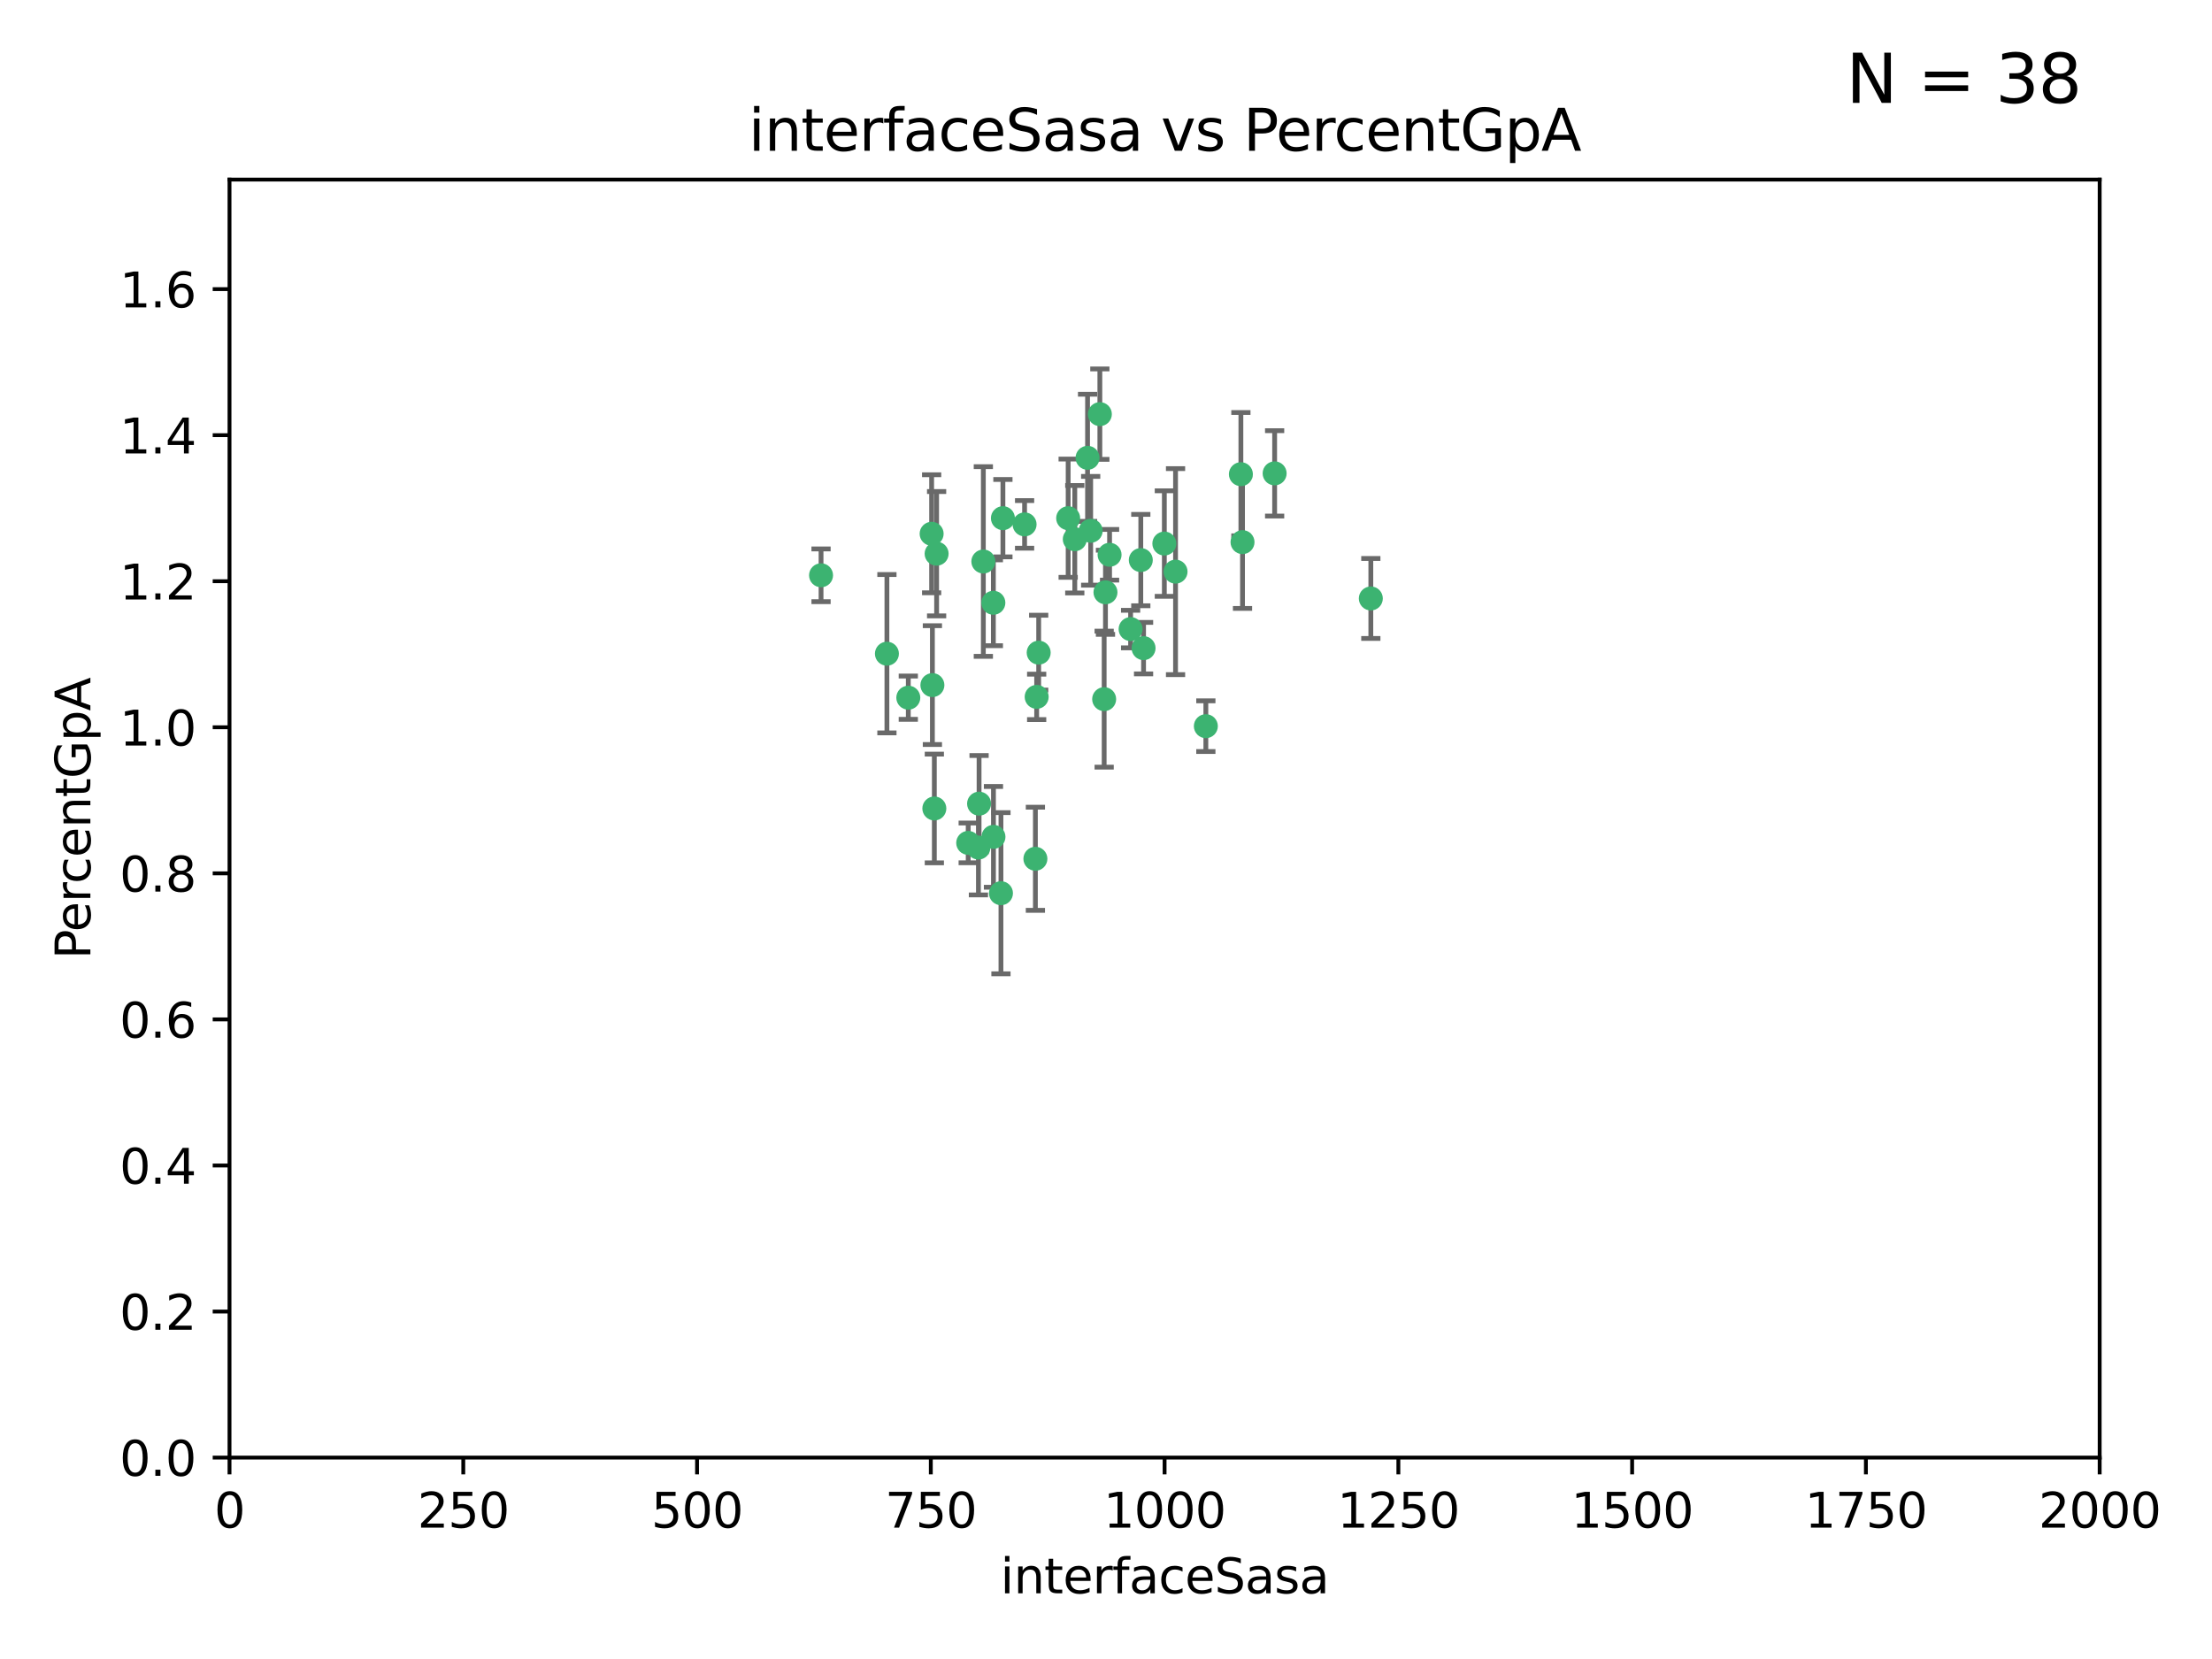 <?xml version="1.0" encoding="utf-8" standalone="no"?>
<!DOCTYPE svg PUBLIC "-//W3C//DTD SVG 1.1//EN"
  "http://www.w3.org/Graphics/SVG/1.1/DTD/svg11.dtd">
<svg xmlns:xlink="http://www.w3.org/1999/xlink" width="460.8pt" height="345.6pt" viewBox="0 0 460.8 345.6" xmlns="http://www.w3.org/2000/svg" version="1.1">
 <defs>
  <style type="text/css">*{stroke-linejoin: round; stroke-linecap: butt}</style>
 </defs>
 <g id="figure_1">
  <g id="patch_1">
   <path d="M 0 345.6 
L 460.8 345.6 
L 460.8 0 
L 0 0 
z
" style="fill: #ffffff"/>
  </g>
  <g id="axes_1">
   <g id="patch_2">
    <path d="M 47.81 303.64 
L 437.4 303.64 
L 437.4 37.411 
L 47.81 37.411 
z
" style="fill: #ffffff"/>
   </g>
   <g id="PathCollection_1">
    <defs>
     <path id="m33504cf1ef" d="M 0 1.118 
C 0.297 1.118 0.581 1 0.791 0.791 
C 1 0.581 1.118 0.297 1.118 0 
C 1.118 -0.297 1 -0.581 0.791 -0.791 
C 0.581 -1 0.297 -1.118 0 -1.118 
C -0.297 -1.118 -0.581 -1 -0.791 -0.791 
C -1 -0.581 -1.118 -0.297 -1.118 0 
C -1.118 0.297 -1 0.581 -0.791 0.791 
C -0.581 1 -0.297 1.118 0 1.118 
z
" style="stroke: #3cb371"/>
    </defs>
    <g clip-path="url(#pf610683b4e)">
     <use xlink:href="#m33504cf1ef" x="258.839" y="112.935" style="fill: #3cb371; stroke: #3cb371"/>
     <use xlink:href="#m33504cf1ef" x="235.526" y="131.048" style="fill: #3cb371; stroke: #3cb371"/>
     <use xlink:href="#m33504cf1ef" x="265.53" y="98.611" style="fill: #3cb371; stroke: #3cb371"/>
     <use xlink:href="#m33504cf1ef" x="231.145" y="115.568" style="fill: #3cb371; stroke: #3cb371"/>
     <use xlink:href="#m33504cf1ef" x="242.554" y="113.232" style="fill: #3cb371; stroke: #3cb371"/>
     <use xlink:href="#m33504cf1ef" x="208.925" y="107.943" style="fill: #3cb371; stroke: #3cb371"/>
     <use xlink:href="#m33504cf1ef" x="258.5" y="98.781" style="fill: #3cb371; stroke: #3cb371"/>
     <use xlink:href="#m33504cf1ef" x="238.226" y="135.021" style="fill: #3cb371; stroke: #3cb371"/>
     <use xlink:href="#m33504cf1ef" x="244.888" y="119.082" style="fill: #3cb371; stroke: #3cb371"/>
     <use xlink:href="#m33504cf1ef" x="226.558" y="95.371" style="fill: #3cb371; stroke: #3cb371"/>
     <use xlink:href="#m33504cf1ef" x="251.201" y="151.274" style="fill: #3cb371; stroke: #3cb371"/>
     <use xlink:href="#m33504cf1ef" x="223.897" y="112.334" style="fill: #3cb371; stroke: #3cb371"/>
     <use xlink:href="#m33504cf1ef" x="230.29" y="123.385" style="fill: #3cb371; stroke: #3cb371"/>
     <use xlink:href="#m33504cf1ef" x="222.518" y="107.949" style="fill: #3cb371; stroke: #3cb371"/>
     <use xlink:href="#m33504cf1ef" x="203.96" y="167.417" style="fill: #3cb371; stroke: #3cb371"/>
     <use xlink:href="#m33504cf1ef" x="229.119" y="86.272" style="fill: #3cb371; stroke: #3cb371"/>
     <use xlink:href="#m33504cf1ef" x="237.649" y="116.673" style="fill: #3cb371; stroke: #3cb371"/>
     <use xlink:href="#m33504cf1ef" x="195.114" y="115.347" style="fill: #3cb371; stroke: #3cb371"/>
     <use xlink:href="#m33504cf1ef" x="203.825" y="176.562" style="fill: #3cb371; stroke: #3cb371"/>
     <use xlink:href="#m33504cf1ef" x="204.848" y="116.973" style="fill: #3cb371; stroke: #3cb371"/>
     <use xlink:href="#m33504cf1ef" x="213.44" y="109.239" style="fill: #3cb371; stroke: #3cb371"/>
     <use xlink:href="#m33504cf1ef" x="285.569" y="124.669" style="fill: #3cb371; stroke: #3cb371"/>
     <use xlink:href="#m33504cf1ef" x="215.957" y="145.171" style="fill: #3cb371; stroke: #3cb371"/>
     <use xlink:href="#m33504cf1ef" x="189.216" y="145.341" style="fill: #3cb371; stroke: #3cb371"/>
     <use xlink:href="#m33504cf1ef" x="194.641" y="168.419" style="fill: #3cb371; stroke: #3cb371"/>
     <use xlink:href="#m33504cf1ef" x="208.518" y="186.072" style="fill: #3cb371; stroke: #3cb371"/>
     <use xlink:href="#m33504cf1ef" x="184.761" y="136.178" style="fill: #3cb371; stroke: #3cb371"/>
     <use xlink:href="#m33504cf1ef" x="206.936" y="125.569" style="fill: #3cb371; stroke: #3cb371"/>
     <use xlink:href="#m33504cf1ef" x="194.076" y="111.192" style="fill: #3cb371; stroke: #3cb371"/>
     <use xlink:href="#m33504cf1ef" x="171.039" y="119.843" style="fill: #3cb371; stroke: #3cb371"/>
     <use xlink:href="#m33504cf1ef" x="194.235" y="142.72" style="fill: #3cb371; stroke: #3cb371"/>
     <use xlink:href="#m33504cf1ef" x="215.692" y="178.897" style="fill: #3cb371; stroke: #3cb371"/>
     <use xlink:href="#m33504cf1ef" x="230.017" y="145.644" style="fill: #3cb371; stroke: #3cb371"/>
     <use xlink:href="#m33504cf1ef" x="227.208" y="110.571" style="fill: #3cb371; stroke: #3cb371"/>
     <use xlink:href="#m33504cf1ef" x="206.956" y="174.332" style="fill: #3cb371; stroke: #3cb371"/>
     <use xlink:href="#m33504cf1ef" x="216.376" y="135.958" style="fill: #3cb371; stroke: #3cb371"/>
     <use xlink:href="#m33504cf1ef" x="201.694" y="175.59" style="fill: #3cb371; stroke: #3cb371"/>
    </g>
   </g>
   <g id="matplotlib.axis_1">
    <g id="xtick_1">
     <g id="line2d_1">
      <defs>
       <path id="mb709aef495" d="M 0 0 
L 0 3.5 
" style="stroke: #000000; stroke-width: 0.8"/>
      </defs>
      <g>
       <use xlink:href="#mb709aef495" x="47.81" y="303.64" style="stroke: #000000; stroke-width: 0.8"/>
      </g>
     </g>
     <g id="text_1">
      <!-- 0 -->
      <g transform="translate(44.629 318.238)scale(0.1 -0.1)">
       <defs>
        <path id="DejaVuSans-30" d="M 2034 4250 
Q 1547 4250 1301 3770 
Q 1056 3291 1056 2328 
Q 1056 1369 1301 889 
Q 1547 409 2034 409 
Q 2525 409 2770 889 
Q 3016 1369 3016 2328 
Q 3016 3291 2770 3770 
Q 2525 4250 2034 4250 
z
M 2034 4750 
Q 2819 4750 3233 4129 
Q 3647 3509 3647 2328 
Q 3647 1150 3233 529 
Q 2819 -91 2034 -91 
Q 1250 -91 836 529 
Q 422 1150 422 2328 
Q 422 3509 836 4129 
Q 1250 4750 2034 4750 
z
" transform="scale(0.016)"/>
       </defs>
       <use xlink:href="#DejaVuSans-30"/>
      </g>
     </g>
    </g>
    <g id="xtick_2">
     <g id="line2d_2">
      <g>
       <use xlink:href="#mb709aef495" x="96.509" y="303.64" style="stroke: #000000; stroke-width: 0.8"/>
      </g>
     </g>
     <g id="text_2">
      <!-- 250 -->
      <g transform="translate(86.965 318.238)scale(0.1 -0.1)">
       <defs>
        <path id="DejaVuSans-32" d="M 1228 531 
L 3431 531 
L 3431 0 
L 469 0 
L 469 531 
Q 828 903 1448 1529 
Q 2069 2156 2228 2338 
Q 2531 2678 2651 2914 
Q 2772 3150 2772 3378 
Q 2772 3750 2511 3984 
Q 2250 4219 1831 4219 
Q 1534 4219 1204 4116 
Q 875 4013 500 3803 
L 500 4441 
Q 881 4594 1212 4672 
Q 1544 4750 1819 4750 
Q 2544 4750 2975 4387 
Q 3406 4025 3406 3419 
Q 3406 3131 3298 2873 
Q 3191 2616 2906 2266 
Q 2828 2175 2409 1742 
Q 1991 1309 1228 531 
z
" transform="scale(0.016)"/>
        <path id="DejaVuSans-35" d="M 691 4666 
L 3169 4666 
L 3169 4134 
L 1269 4134 
L 1269 2991 
Q 1406 3038 1543 3061 
Q 1681 3084 1819 3084 
Q 2600 3084 3056 2656 
Q 3513 2228 3513 1497 
Q 3513 744 3044 326 
Q 2575 -91 1722 -91 
Q 1428 -91 1123 -41 
Q 819 9 494 109 
L 494 744 
Q 775 591 1075 516 
Q 1375 441 1709 441 
Q 2250 441 2565 725 
Q 2881 1009 2881 1497 
Q 2881 1984 2565 2268 
Q 2250 2553 1709 2553 
Q 1456 2553 1204 2497 
Q 953 2441 691 2322 
L 691 4666 
z
" transform="scale(0.016)"/>
       </defs>
       <use xlink:href="#DejaVuSans-32"/>
       <use xlink:href="#DejaVuSans-35" x="63.623"/>
       <use xlink:href="#DejaVuSans-30" x="127.246"/>
      </g>
     </g>
    </g>
    <g id="xtick_3">
     <g id="line2d_3">
      <g>
       <use xlink:href="#mb709aef495" x="145.208" y="303.64" style="stroke: #000000; stroke-width: 0.8"/>
      </g>
     </g>
     <g id="text_3">
      <!-- 500 -->
      <g transform="translate(135.664 318.238)scale(0.1 -0.1)">
       <use xlink:href="#DejaVuSans-35"/>
       <use xlink:href="#DejaVuSans-30" x="63.623"/>
       <use xlink:href="#DejaVuSans-30" x="127.246"/>
      </g>
     </g>
    </g>
    <g id="xtick_4">
     <g id="line2d_4">
      <g>
       <use xlink:href="#mb709aef495" x="193.906" y="303.64" style="stroke: #000000; stroke-width: 0.8"/>
      </g>
     </g>
     <g id="text_4">
      <!-- 750 -->
      <g transform="translate(184.363 318.238)scale(0.1 -0.1)">
       <defs>
        <path id="DejaVuSans-37" d="M 525 4666 
L 3525 4666 
L 3525 4397 
L 1831 0 
L 1172 0 
L 2766 4134 
L 525 4134 
L 525 4666 
z
" transform="scale(0.016)"/>
       </defs>
       <use xlink:href="#DejaVuSans-37"/>
       <use xlink:href="#DejaVuSans-35" x="63.623"/>
       <use xlink:href="#DejaVuSans-30" x="127.246"/>
      </g>
     </g>
    </g>
    <g id="xtick_5">
     <g id="line2d_5">
      <g>
       <use xlink:href="#mb709aef495" x="242.605" y="303.64" style="stroke: #000000; stroke-width: 0.8"/>
      </g>
     </g>
     <g id="text_5">
      <!-- 1000 -->
      <g transform="translate(229.88 318.238)scale(0.1 -0.1)">
       <defs>
        <path id="DejaVuSans-31" d="M 794 531 
L 1825 531 
L 1825 4091 
L 703 3866 
L 703 4441 
L 1819 4666 
L 2450 4666 
L 2450 531 
L 3481 531 
L 3481 0 
L 794 0 
L 794 531 
z
" transform="scale(0.016)"/>
       </defs>
       <use xlink:href="#DejaVuSans-31"/>
       <use xlink:href="#DejaVuSans-30" x="63.623"/>
       <use xlink:href="#DejaVuSans-30" x="127.246"/>
       <use xlink:href="#DejaVuSans-30" x="190.869"/>
      </g>
     </g>
    </g>
    <g id="xtick_6">
     <g id="line2d_6">
      <g>
       <use xlink:href="#mb709aef495" x="291.304" y="303.64" style="stroke: #000000; stroke-width: 0.8"/>
      </g>
     </g>
     <g id="text_6">
      <!-- 1250 -->
      <g transform="translate(278.579 318.238)scale(0.1 -0.1)">
       <use xlink:href="#DejaVuSans-31"/>
       <use xlink:href="#DejaVuSans-32" x="63.623"/>
       <use xlink:href="#DejaVuSans-35" x="127.246"/>
       <use xlink:href="#DejaVuSans-30" x="190.869"/>
      </g>
     </g>
    </g>
    <g id="xtick_7">
     <g id="line2d_7">
      <g>
       <use xlink:href="#mb709aef495" x="340.002" y="303.64" style="stroke: #000000; stroke-width: 0.8"/>
      </g>
     </g>
     <g id="text_7">
      <!-- 1500 -->
      <g transform="translate(327.277 318.238)scale(0.1 -0.1)">
       <use xlink:href="#DejaVuSans-31"/>
       <use xlink:href="#DejaVuSans-35" x="63.623"/>
       <use xlink:href="#DejaVuSans-30" x="127.246"/>
       <use xlink:href="#DejaVuSans-30" x="190.869"/>
      </g>
     </g>
    </g>
    <g id="xtick_8">
     <g id="line2d_8">
      <g>
       <use xlink:href="#mb709aef495" x="388.701" y="303.64" style="stroke: #000000; stroke-width: 0.8"/>
      </g>
     </g>
     <g id="text_8">
      <!-- 1750 -->
      <g transform="translate(375.976 318.238)scale(0.1 -0.1)">
       <use xlink:href="#DejaVuSans-31"/>
       <use xlink:href="#DejaVuSans-37" x="63.623"/>
       <use xlink:href="#DejaVuSans-35" x="127.246"/>
       <use xlink:href="#DejaVuSans-30" x="190.869"/>
      </g>
     </g>
    </g>
    <g id="xtick_9">
     <g id="line2d_9">
      <g>
       <use xlink:href="#mb709aef495" x="437.4" y="303.64" style="stroke: #000000; stroke-width: 0.8"/>
      </g>
     </g>
     <g id="text_9">
      <!-- 2000 -->
      <g transform="translate(424.675 318.238)scale(0.1 -0.1)">
       <use xlink:href="#DejaVuSans-32"/>
       <use xlink:href="#DejaVuSans-30" x="63.623"/>
       <use xlink:href="#DejaVuSans-30" x="127.246"/>
       <use xlink:href="#DejaVuSans-30" x="190.869"/>
      </g>
     </g>
    </g>
    <g id="text_10">
     <!-- interfaceSasa -->
     <g transform="translate(208.398 331.917)scale(0.1 -0.1)">
      <defs>
       <path id="DejaVuSans-69" d="M 603 3500 
L 1178 3500 
L 1178 0 
L 603 0 
L 603 3500 
z
M 603 4863 
L 1178 4863 
L 1178 4134 
L 603 4134 
L 603 4863 
z
" transform="scale(0.016)"/>
       <path id="DejaVuSans-6e" d="M 3513 2113 
L 3513 0 
L 2938 0 
L 2938 2094 
Q 2938 2591 2744 2837 
Q 2550 3084 2163 3084 
Q 1697 3084 1428 2787 
Q 1159 2491 1159 1978 
L 1159 0 
L 581 0 
L 581 3500 
L 1159 3500 
L 1159 2956 
Q 1366 3272 1645 3428 
Q 1925 3584 2291 3584 
Q 2894 3584 3203 3211 
Q 3513 2838 3513 2113 
z
" transform="scale(0.016)"/>
       <path id="DejaVuSans-74" d="M 1172 4494 
L 1172 3500 
L 2356 3500 
L 2356 3053 
L 1172 3053 
L 1172 1153 
Q 1172 725 1289 603 
Q 1406 481 1766 481 
L 2356 481 
L 2356 0 
L 1766 0 
Q 1100 0 847 248 
Q 594 497 594 1153 
L 594 3053 
L 172 3053 
L 172 3500 
L 594 3500 
L 594 4494 
L 1172 4494 
z
" transform="scale(0.016)"/>
       <path id="DejaVuSans-65" d="M 3597 1894 
L 3597 1613 
L 953 1613 
Q 991 1019 1311 708 
Q 1631 397 2203 397 
Q 2534 397 2845 478 
Q 3156 559 3463 722 
L 3463 178 
Q 3153 47 2828 -22 
Q 2503 -91 2169 -91 
Q 1331 -91 842 396 
Q 353 884 353 1716 
Q 353 2575 817 3079 
Q 1281 3584 2069 3584 
Q 2775 3584 3186 3129 
Q 3597 2675 3597 1894 
z
M 3022 2063 
Q 3016 2534 2758 2815 
Q 2500 3097 2075 3097 
Q 1594 3097 1305 2825 
Q 1016 2553 972 2059 
L 3022 2063 
z
" transform="scale(0.016)"/>
       <path id="DejaVuSans-72" d="M 2631 2963 
Q 2534 3019 2420 3045 
Q 2306 3072 2169 3072 
Q 1681 3072 1420 2755 
Q 1159 2438 1159 1844 
L 1159 0 
L 581 0 
L 581 3500 
L 1159 3500 
L 1159 2956 
Q 1341 3275 1631 3429 
Q 1922 3584 2338 3584 
Q 2397 3584 2469 3576 
Q 2541 3569 2628 3553 
L 2631 2963 
z
" transform="scale(0.016)"/>
       <path id="DejaVuSans-66" d="M 2375 4863 
L 2375 4384 
L 1825 4384 
Q 1516 4384 1395 4259 
Q 1275 4134 1275 3809 
L 1275 3500 
L 2222 3500 
L 2222 3053 
L 1275 3053 
L 1275 0 
L 697 0 
L 697 3053 
L 147 3053 
L 147 3500 
L 697 3500 
L 697 3744 
Q 697 4328 969 4595 
Q 1241 4863 1831 4863 
L 2375 4863 
z
" transform="scale(0.016)"/>
       <path id="DejaVuSans-61" d="M 2194 1759 
Q 1497 1759 1228 1600 
Q 959 1441 959 1056 
Q 959 750 1161 570 
Q 1363 391 1709 391 
Q 2188 391 2477 730 
Q 2766 1069 2766 1631 
L 2766 1759 
L 2194 1759 
z
M 3341 1997 
L 3341 0 
L 2766 0 
L 2766 531 
Q 2569 213 2275 61 
Q 1981 -91 1556 -91 
Q 1019 -91 701 211 
Q 384 513 384 1019 
Q 384 1609 779 1909 
Q 1175 2209 1959 2209 
L 2766 2209 
L 2766 2266 
Q 2766 2663 2505 2880 
Q 2244 3097 1772 3097 
Q 1472 3097 1187 3025 
Q 903 2953 641 2809 
L 641 3341 
Q 956 3463 1253 3523 
Q 1550 3584 1831 3584 
Q 2591 3584 2966 3190 
Q 3341 2797 3341 1997 
z
" transform="scale(0.016)"/>
       <path id="DejaVuSans-63" d="M 3122 3366 
L 3122 2828 
Q 2878 2963 2633 3030 
Q 2388 3097 2138 3097 
Q 1578 3097 1268 2742 
Q 959 2388 959 1747 
Q 959 1106 1268 751 
Q 1578 397 2138 397 
Q 2388 397 2633 464 
Q 2878 531 3122 666 
L 3122 134 
Q 2881 22 2623 -34 
Q 2366 -91 2075 -91 
Q 1284 -91 818 406 
Q 353 903 353 1747 
Q 353 2603 823 3093 
Q 1294 3584 2113 3584 
Q 2378 3584 2631 3529 
Q 2884 3475 3122 3366 
z
" transform="scale(0.016)"/>
       <path id="DejaVuSans-53" d="M 3425 4513 
L 3425 3897 
Q 3066 4069 2747 4153 
Q 2428 4238 2131 4238 
Q 1616 4238 1336 4038 
Q 1056 3838 1056 3469 
Q 1056 3159 1242 3001 
Q 1428 2844 1947 2747 
L 2328 2669 
Q 3034 2534 3370 2195 
Q 3706 1856 3706 1288 
Q 3706 609 3251 259 
Q 2797 -91 1919 -91 
Q 1588 -91 1214 -16 
Q 841 59 441 206 
L 441 856 
Q 825 641 1194 531 
Q 1563 422 1919 422 
Q 2459 422 2753 634 
Q 3047 847 3047 1241 
Q 3047 1584 2836 1778 
Q 2625 1972 2144 2069 
L 1759 2144 
Q 1053 2284 737 2584 
Q 422 2884 422 3419 
Q 422 4038 858 4394 
Q 1294 4750 2059 4750 
Q 2388 4750 2728 4690 
Q 3069 4631 3425 4513 
z
" transform="scale(0.016)"/>
       <path id="DejaVuSans-73" d="M 2834 3397 
L 2834 2853 
Q 2591 2978 2328 3040 
Q 2066 3103 1784 3103 
Q 1356 3103 1142 2972 
Q 928 2841 928 2578 
Q 928 2378 1081 2264 
Q 1234 2150 1697 2047 
L 1894 2003 
Q 2506 1872 2764 1633 
Q 3022 1394 3022 966 
Q 3022 478 2636 193 
Q 2250 -91 1575 -91 
Q 1294 -91 989 -36 
Q 684 19 347 128 
L 347 722 
Q 666 556 975 473 
Q 1284 391 1588 391 
Q 1994 391 2212 530 
Q 2431 669 2431 922 
Q 2431 1156 2273 1281 
Q 2116 1406 1581 1522 
L 1381 1569 
Q 847 1681 609 1914 
Q 372 2147 372 2553 
Q 372 3047 722 3315 
Q 1072 3584 1716 3584 
Q 2034 3584 2315 3537 
Q 2597 3491 2834 3397 
z
" transform="scale(0.016)"/>
      </defs>
      <use xlink:href="#DejaVuSans-69"/>
      <use xlink:href="#DejaVuSans-6e" x="27.783"/>
      <use xlink:href="#DejaVuSans-74" x="91.162"/>
      <use xlink:href="#DejaVuSans-65" x="130.371"/>
      <use xlink:href="#DejaVuSans-72" x="191.895"/>
      <use xlink:href="#DejaVuSans-66" x="233.008"/>
      <use xlink:href="#DejaVuSans-61" x="268.213"/>
      <use xlink:href="#DejaVuSans-63" x="329.492"/>
      <use xlink:href="#DejaVuSans-65" x="384.473"/>
      <use xlink:href="#DejaVuSans-53" x="445.996"/>
      <use xlink:href="#DejaVuSans-61" x="509.473"/>
      <use xlink:href="#DejaVuSans-73" x="570.752"/>
      <use xlink:href="#DejaVuSans-61" x="622.852"/>
     </g>
    </g>
   </g>
   <g id="matplotlib.axis_2">
    <g id="ytick_1">
     <g id="line2d_10">
      <defs>
       <path id="m36ff974c56" d="M 0 0 
L -3.5 0 
" style="stroke: #000000; stroke-width: 0.8"/>
      </defs>
      <g>
       <use xlink:href="#m36ff974c56" x="47.81" y="303.64" style="stroke: #000000; stroke-width: 0.8"/>
      </g>
     </g>
     <g id="text_11">
      <!-- 0.0 -->
      <g transform="translate(24.907 307.439)scale(0.1 -0.1)">
       <defs>
        <path id="DejaVuSans-2e" d="M 684 794 
L 1344 794 
L 1344 0 
L 684 0 
L 684 794 
z
" transform="scale(0.016)"/>
       </defs>
       <use xlink:href="#DejaVuSans-30"/>
       <use xlink:href="#DejaVuSans-2e" x="63.623"/>
       <use xlink:href="#DejaVuSans-30" x="95.41"/>
      </g>
     </g>
    </g>
    <g id="ytick_2">
     <g id="line2d_11">
      <g>
       <use xlink:href="#m36ff974c56" x="47.81" y="273.214" style="stroke: #000000; stroke-width: 0.8"/>
      </g>
     </g>
     <g id="text_12">
      <!-- 0.2 -->
      <g transform="translate(24.907 277.013)scale(0.1 -0.1)">
       <use xlink:href="#DejaVuSans-30"/>
       <use xlink:href="#DejaVuSans-2e" x="63.623"/>
       <use xlink:href="#DejaVuSans-32" x="95.41"/>
      </g>
     </g>
    </g>
    <g id="ytick_3">
     <g id="line2d_12">
      <g>
       <use xlink:href="#m36ff974c56" x="47.81" y="242.788" style="stroke: #000000; stroke-width: 0.8"/>
      </g>
     </g>
     <g id="text_13">
      <!-- 0.4 -->
      <g transform="translate(24.907 246.587)scale(0.1 -0.1)">
       <defs>
        <path id="DejaVuSans-34" d="M 2419 4116 
L 825 1625 
L 2419 1625 
L 2419 4116 
z
M 2253 4666 
L 3047 4666 
L 3047 1625 
L 3713 1625 
L 3713 1100 
L 3047 1100 
L 3047 0 
L 2419 0 
L 2419 1100 
L 313 1100 
L 313 1709 
L 2253 4666 
z
" transform="scale(0.016)"/>
       </defs>
       <use xlink:href="#DejaVuSans-30"/>
       <use xlink:href="#DejaVuSans-2e" x="63.623"/>
       <use xlink:href="#DejaVuSans-34" x="95.41"/>
      </g>
     </g>
    </g>
    <g id="ytick_4">
     <g id="line2d_13">
      <g>
       <use xlink:href="#m36ff974c56" x="47.81" y="212.362" style="stroke: #000000; stroke-width: 0.8"/>
      </g>
     </g>
     <g id="text_14">
      <!-- 0.6 -->
      <g transform="translate(24.907 216.161)scale(0.1 -0.1)">
       <defs>
        <path id="DejaVuSans-36" d="M 2113 2584 
Q 1688 2584 1439 2293 
Q 1191 2003 1191 1497 
Q 1191 994 1439 701 
Q 1688 409 2113 409 
Q 2538 409 2786 701 
Q 3034 994 3034 1497 
Q 3034 2003 2786 2293 
Q 2538 2584 2113 2584 
z
M 3366 4563 
L 3366 3988 
Q 3128 4100 2886 4159 
Q 2644 4219 2406 4219 
Q 1781 4219 1451 3797 
Q 1122 3375 1075 2522 
Q 1259 2794 1537 2939 
Q 1816 3084 2150 3084 
Q 2853 3084 3261 2657 
Q 3669 2231 3669 1497 
Q 3669 778 3244 343 
Q 2819 -91 2113 -91 
Q 1303 -91 875 529 
Q 447 1150 447 2328 
Q 447 3434 972 4092 
Q 1497 4750 2381 4750 
Q 2619 4750 2861 4703 
Q 3103 4656 3366 4563 
z
" transform="scale(0.016)"/>
       </defs>
       <use xlink:href="#DejaVuSans-30"/>
       <use xlink:href="#DejaVuSans-2e" x="63.623"/>
       <use xlink:href="#DejaVuSans-36" x="95.41"/>
      </g>
     </g>
    </g>
    <g id="ytick_5">
     <g id="line2d_14">
      <g>
       <use xlink:href="#m36ff974c56" x="47.81" y="181.935" style="stroke: #000000; stroke-width: 0.8"/>
      </g>
     </g>
     <g id="text_15">
      <!-- 0.8 -->
      <g transform="translate(24.907 185.735)scale(0.1 -0.1)">
       <defs>
        <path id="DejaVuSans-38" d="M 2034 2216 
Q 1584 2216 1326 1975 
Q 1069 1734 1069 1313 
Q 1069 891 1326 650 
Q 1584 409 2034 409 
Q 2484 409 2743 651 
Q 3003 894 3003 1313 
Q 3003 1734 2745 1975 
Q 2488 2216 2034 2216 
z
M 1403 2484 
Q 997 2584 770 2862 
Q 544 3141 544 3541 
Q 544 4100 942 4425 
Q 1341 4750 2034 4750 
Q 2731 4750 3128 4425 
Q 3525 4100 3525 3541 
Q 3525 3141 3298 2862 
Q 3072 2584 2669 2484 
Q 3125 2378 3379 2068 
Q 3634 1759 3634 1313 
Q 3634 634 3220 271 
Q 2806 -91 2034 -91 
Q 1263 -91 848 271 
Q 434 634 434 1313 
Q 434 1759 690 2068 
Q 947 2378 1403 2484 
z
M 1172 3481 
Q 1172 3119 1398 2916 
Q 1625 2713 2034 2713 
Q 2441 2713 2670 2916 
Q 2900 3119 2900 3481 
Q 2900 3844 2670 4047 
Q 2441 4250 2034 4250 
Q 1625 4250 1398 4047 
Q 1172 3844 1172 3481 
z
" transform="scale(0.016)"/>
       </defs>
       <use xlink:href="#DejaVuSans-30"/>
       <use xlink:href="#DejaVuSans-2e" x="63.623"/>
       <use xlink:href="#DejaVuSans-38" x="95.41"/>
      </g>
     </g>
    </g>
    <g id="ytick_6">
     <g id="line2d_15">
      <g>
       <use xlink:href="#m36ff974c56" x="47.81" y="151.509" style="stroke: #000000; stroke-width: 0.8"/>
      </g>
     </g>
     <g id="text_16">
      <!-- 1.0 -->
      <g transform="translate(24.907 155.308)scale(0.1 -0.1)">
       <use xlink:href="#DejaVuSans-31"/>
       <use xlink:href="#DejaVuSans-2e" x="63.623"/>
       <use xlink:href="#DejaVuSans-30" x="95.41"/>
      </g>
     </g>
    </g>
    <g id="ytick_7">
     <g id="line2d_16">
      <g>
       <use xlink:href="#m36ff974c56" x="47.81" y="121.083" style="stroke: #000000; stroke-width: 0.8"/>
      </g>
     </g>
     <g id="text_17">
      <!-- 1.2 -->
      <g transform="translate(24.907 124.882)scale(0.1 -0.1)">
       <use xlink:href="#DejaVuSans-31"/>
       <use xlink:href="#DejaVuSans-2e" x="63.623"/>
       <use xlink:href="#DejaVuSans-32" x="95.41"/>
      </g>
     </g>
    </g>
    <g id="ytick_8">
     <g id="line2d_17">
      <g>
       <use xlink:href="#m36ff974c56" x="47.81" y="90.657" style="stroke: #000000; stroke-width: 0.8"/>
      </g>
     </g>
     <g id="text_18">
      <!-- 1.4 -->
      <g transform="translate(24.907 94.456)scale(0.1 -0.1)">
       <use xlink:href="#DejaVuSans-31"/>
       <use xlink:href="#DejaVuSans-2e" x="63.623"/>
       <use xlink:href="#DejaVuSans-34" x="95.41"/>
      </g>
     </g>
    </g>
    <g id="ytick_9">
     <g id="line2d_18">
      <g>
       <use xlink:href="#m36ff974c56" x="47.81" y="60.231" style="stroke: #000000; stroke-width: 0.8"/>
      </g>
     </g>
     <g id="text_19">
      <!-- 1.6 -->
      <g transform="translate(24.907 64.03)scale(0.1 -0.1)">
       <use xlink:href="#DejaVuSans-31"/>
       <use xlink:href="#DejaVuSans-2e" x="63.623"/>
       <use xlink:href="#DejaVuSans-36" x="95.41"/>
      </g>
     </g>
    </g>
    <g id="text_20">
     <!-- PercentGpA -->
     <g transform="translate(18.827 199.802)rotate(-90)scale(0.1 -0.1)">
      <defs>
       <path id="DejaVuSans-50" d="M 1259 4147 
L 1259 2394 
L 2053 2394 
Q 2494 2394 2734 2622 
Q 2975 2850 2975 3272 
Q 2975 3691 2734 3919 
Q 2494 4147 2053 4147 
L 1259 4147 
z
M 628 4666 
L 2053 4666 
Q 2838 4666 3239 4311 
Q 3641 3956 3641 3272 
Q 3641 2581 3239 2228 
Q 2838 1875 2053 1875 
L 1259 1875 
L 1259 0 
L 628 0 
L 628 4666 
z
" transform="scale(0.016)"/>
       <path id="DejaVuSans-47" d="M 3809 666 
L 3809 1919 
L 2778 1919 
L 2778 2438 
L 4434 2438 
L 4434 434 
Q 4069 175 3628 42 
Q 3188 -91 2688 -91 
Q 1594 -91 976 548 
Q 359 1188 359 2328 
Q 359 3472 976 4111 
Q 1594 4750 2688 4750 
Q 3144 4750 3555 4637 
Q 3966 4525 4313 4306 
L 4313 3634 
Q 3963 3931 3569 4081 
Q 3175 4231 2741 4231 
Q 1884 4231 1454 3753 
Q 1025 3275 1025 2328 
Q 1025 1384 1454 906 
Q 1884 428 2741 428 
Q 3075 428 3337 486 
Q 3600 544 3809 666 
z
" transform="scale(0.016)"/>
       <path id="DejaVuSans-70" d="M 1159 525 
L 1159 -1331 
L 581 -1331 
L 581 3500 
L 1159 3500 
L 1159 2969 
Q 1341 3281 1617 3432 
Q 1894 3584 2278 3584 
Q 2916 3584 3314 3078 
Q 3713 2572 3713 1747 
Q 3713 922 3314 415 
Q 2916 -91 2278 -91 
Q 1894 -91 1617 61 
Q 1341 213 1159 525 
z
M 3116 1747 
Q 3116 2381 2855 2742 
Q 2594 3103 2138 3103 
Q 1681 3103 1420 2742 
Q 1159 2381 1159 1747 
Q 1159 1113 1420 752 
Q 1681 391 2138 391 
Q 2594 391 2855 752 
Q 3116 1113 3116 1747 
z
" transform="scale(0.016)"/>
       <path id="DejaVuSans-41" d="M 2188 4044 
L 1331 1722 
L 3047 1722 
L 2188 4044 
z
M 1831 4666 
L 2547 4666 
L 4325 0 
L 3669 0 
L 3244 1197 
L 1141 1197 
L 716 0 
L 50 0 
L 1831 4666 
z
" transform="scale(0.016)"/>
      </defs>
      <use xlink:href="#DejaVuSans-50"/>
      <use xlink:href="#DejaVuSans-65" x="56.678"/>
      <use xlink:href="#DejaVuSans-72" x="118.201"/>
      <use xlink:href="#DejaVuSans-63" x="157.064"/>
      <use xlink:href="#DejaVuSans-65" x="212.045"/>
      <use xlink:href="#DejaVuSans-6e" x="273.568"/>
      <use xlink:href="#DejaVuSans-74" x="336.947"/>
      <use xlink:href="#DejaVuSans-47" x="376.156"/>
      <use xlink:href="#DejaVuSans-70" x="453.646"/>
      <use xlink:href="#DejaVuSans-41" x="517.123"/>
     </g>
    </g>
   </g>
   <g id="LineCollection_1">
    <path d="M 258.839 126.742 
L 258.839 99.128 
" clip-path="url(#pf610683b4e)" style="fill: none; stroke: #696969"/>
    <path d="M 235.526 134.958 
L 235.526 127.138 
" clip-path="url(#pf610683b4e)" style="fill: none; stroke: #696969"/>
    <path d="M 265.53 107.5 
L 265.53 89.723 
" clip-path="url(#pf610683b4e)" style="fill: none; stroke: #696969"/>
    <path d="M 231.145 120.843 
L 231.145 110.292 
" clip-path="url(#pf610683b4e)" style="fill: none; stroke: #696969"/>
    <path d="M 242.554 124.224 
L 242.554 102.241 
" clip-path="url(#pf610683b4e)" style="fill: none; stroke: #696969"/>
    <path d="M 208.925 116.002 
L 208.925 99.884 
" clip-path="url(#pf610683b4e)" style="fill: none; stroke: #696969"/>
    <path d="M 258.5 111.622 
L 258.5 85.94 
" clip-path="url(#pf610683b4e)" style="fill: none; stroke: #696969"/>
    <path d="M 238.226 140.382 
L 238.226 129.659 
" clip-path="url(#pf610683b4e)" style="fill: none; stroke: #696969"/>
    <path d="M 244.888 140.54 
L 244.888 97.624 
" clip-path="url(#pf610683b4e)" style="fill: none; stroke: #696969"/>
    <path d="M 226.558 108.615 
L 226.558 82.127 
" clip-path="url(#pf610683b4e)" style="fill: none; stroke: #696969"/>
    <path d="M 251.201 156.555 
L 251.201 145.993 
" clip-path="url(#pf610683b4e)" style="fill: none; stroke: #696969"/>
    <path d="M 223.897 123.529 
L 223.897 101.139 
" clip-path="url(#pf610683b4e)" style="fill: none; stroke: #696969"/>
    <path d="M 230.29 132.151 
L 230.29 114.62 
" clip-path="url(#pf610683b4e)" style="fill: none; stroke: #696969"/>
    <path d="M 222.518 120.265 
L 222.518 95.634 
" clip-path="url(#pf610683b4e)" style="fill: none; stroke: #696969"/>
    <path d="M 203.96 177.442 
L 203.96 157.392 
" clip-path="url(#pf610683b4e)" style="fill: none; stroke: #696969"/>
    <path d="M 229.119 95.691 
L 229.119 76.852 
" clip-path="url(#pf610683b4e)" style="fill: none; stroke: #696969"/>
    <path d="M 237.649 126.191 
L 237.649 107.154 
" clip-path="url(#pf610683b4e)" style="fill: none; stroke: #696969"/>
    <path d="M 195.114 128.299 
L 195.114 102.395 
" clip-path="url(#pf610683b4e)" style="fill: none; stroke: #696969"/>
    <path d="M 203.825 186.427 
L 203.825 166.697 
" clip-path="url(#pf610683b4e)" style="fill: none; stroke: #696969"/>
    <path d="M 204.848 136.73 
L 204.848 97.216 
" clip-path="url(#pf610683b4e)" style="fill: none; stroke: #696969"/>
    <path d="M 213.44 114.195 
L 213.44 104.283 
" clip-path="url(#pf610683b4e)" style="fill: none; stroke: #696969"/>
    <path d="M 285.569 132.997 
L 285.569 116.341 
" clip-path="url(#pf610683b4e)" style="fill: none; stroke: #696969"/>
    <path d="M 215.957 149.901 
L 215.957 140.441 
" clip-path="url(#pf610683b4e)" style="fill: none; stroke: #696969"/>
    <path d="M 189.216 149.851 
L 189.216 140.831 
" clip-path="url(#pf610683b4e)" style="fill: none; stroke: #696969"/>
    <path d="M 194.641 179.743 
L 194.641 157.094 
" clip-path="url(#pf610683b4e)" style="fill: none; stroke: #696969"/>
    <path d="M 208.518 202.862 
L 208.518 169.282 
" clip-path="url(#pf610683b4e)" style="fill: none; stroke: #696969"/>
    <path d="M 184.761 152.672 
L 184.761 119.684 
" clip-path="url(#pf610683b4e)" style="fill: none; stroke: #696969"/>
    <path d="M 206.936 134.51 
L 206.936 116.629 
" clip-path="url(#pf610683b4e)" style="fill: none; stroke: #696969"/>
    <path d="M 194.076 123.488 
L 194.076 98.897 
" clip-path="url(#pf610683b4e)" style="fill: none; stroke: #696969"/>
    <path d="M 171.039 125.336 
L 171.039 114.351 
" clip-path="url(#pf610683b4e)" style="fill: none; stroke: #696969"/>
    <path d="M 194.235 155.094 
L 194.235 130.347 
" clip-path="url(#pf610683b4e)" style="fill: none; stroke: #696969"/>
    <path d="M 215.692 189.642 
L 215.692 168.152 
" clip-path="url(#pf610683b4e)" style="fill: none; stroke: #696969"/>
    <path d="M 230.017 159.813 
L 230.017 131.474 
" clip-path="url(#pf610683b4e)" style="fill: none; stroke: #696969"/>
    <path d="M 227.208 121.897 
L 227.208 99.245 
" clip-path="url(#pf610683b4e)" style="fill: none; stroke: #696969"/>
    <path d="M 206.956 184.828 
L 206.956 163.836 
" clip-path="url(#pf610683b4e)" style="fill: none; stroke: #696969"/>
    <path d="M 216.376 143.75 
L 216.376 128.166 
" clip-path="url(#pf610683b4e)" style="fill: none; stroke: #696969"/>
    <path d="M 201.694 179.727 
L 201.694 171.452 
" clip-path="url(#pf610683b4e)" style="fill: none; stroke: #696969"/>
   </g>
   <g id="line2d_19">
    <defs>
     <path id="m4ee4aebcbf" d="M 2 0 
L -2 -0 
" style="stroke: #696969"/>
    </defs>
    <g clip-path="url(#pf610683b4e)">
     <use xlink:href="#m4ee4aebcbf" x="258.839" y="126.742" style="fill: #696969; stroke: #696969"/>
     <use xlink:href="#m4ee4aebcbf" x="235.526" y="134.958" style="fill: #696969; stroke: #696969"/>
     <use xlink:href="#m4ee4aebcbf" x="265.53" y="107.5" style="fill: #696969; stroke: #696969"/>
     <use xlink:href="#m4ee4aebcbf" x="231.145" y="120.843" style="fill: #696969; stroke: #696969"/>
     <use xlink:href="#m4ee4aebcbf" x="242.554" y="124.224" style="fill: #696969; stroke: #696969"/>
     <use xlink:href="#m4ee4aebcbf" x="208.925" y="116.002" style="fill: #696969; stroke: #696969"/>
     <use xlink:href="#m4ee4aebcbf" x="258.5" y="111.622" style="fill: #696969; stroke: #696969"/>
     <use xlink:href="#m4ee4aebcbf" x="238.226" y="140.382" style="fill: #696969; stroke: #696969"/>
     <use xlink:href="#m4ee4aebcbf" x="244.888" y="140.54" style="fill: #696969; stroke: #696969"/>
     <use xlink:href="#m4ee4aebcbf" x="226.558" y="108.615" style="fill: #696969; stroke: #696969"/>
     <use xlink:href="#m4ee4aebcbf" x="251.201" y="156.555" style="fill: #696969; stroke: #696969"/>
     <use xlink:href="#m4ee4aebcbf" x="223.897" y="123.529" style="fill: #696969; stroke: #696969"/>
     <use xlink:href="#m4ee4aebcbf" x="230.29" y="132.151" style="fill: #696969; stroke: #696969"/>
     <use xlink:href="#m4ee4aebcbf" x="222.518" y="120.265" style="fill: #696969; stroke: #696969"/>
     <use xlink:href="#m4ee4aebcbf" x="203.96" y="177.442" style="fill: #696969; stroke: #696969"/>
     <use xlink:href="#m4ee4aebcbf" x="229.119" y="95.691" style="fill: #696969; stroke: #696969"/>
     <use xlink:href="#m4ee4aebcbf" x="237.649" y="126.191" style="fill: #696969; stroke: #696969"/>
     <use xlink:href="#m4ee4aebcbf" x="195.114" y="128.299" style="fill: #696969; stroke: #696969"/>
     <use xlink:href="#m4ee4aebcbf" x="203.825" y="186.427" style="fill: #696969; stroke: #696969"/>
     <use xlink:href="#m4ee4aebcbf" x="204.848" y="136.73" style="fill: #696969; stroke: #696969"/>
     <use xlink:href="#m4ee4aebcbf" x="213.44" y="114.195" style="fill: #696969; stroke: #696969"/>
     <use xlink:href="#m4ee4aebcbf" x="285.569" y="132.997" style="fill: #696969; stroke: #696969"/>
     <use xlink:href="#m4ee4aebcbf" x="215.957" y="149.901" style="fill: #696969; stroke: #696969"/>
     <use xlink:href="#m4ee4aebcbf" x="189.216" y="149.851" style="fill: #696969; stroke: #696969"/>
     <use xlink:href="#m4ee4aebcbf" x="194.641" y="179.743" style="fill: #696969; stroke: #696969"/>
     <use xlink:href="#m4ee4aebcbf" x="208.518" y="202.862" style="fill: #696969; stroke: #696969"/>
     <use xlink:href="#m4ee4aebcbf" x="184.761" y="152.672" style="fill: #696969; stroke: #696969"/>
     <use xlink:href="#m4ee4aebcbf" x="206.936" y="134.51" style="fill: #696969; stroke: #696969"/>
     <use xlink:href="#m4ee4aebcbf" x="194.076" y="123.488" style="fill: #696969; stroke: #696969"/>
     <use xlink:href="#m4ee4aebcbf" x="171.039" y="125.336" style="fill: #696969; stroke: #696969"/>
     <use xlink:href="#m4ee4aebcbf" x="194.235" y="155.094" style="fill: #696969; stroke: #696969"/>
     <use xlink:href="#m4ee4aebcbf" x="215.692" y="189.642" style="fill: #696969; stroke: #696969"/>
     <use xlink:href="#m4ee4aebcbf" x="230.017" y="159.813" style="fill: #696969; stroke: #696969"/>
     <use xlink:href="#m4ee4aebcbf" x="227.208" y="121.897" style="fill: #696969; stroke: #696969"/>
     <use xlink:href="#m4ee4aebcbf" x="206.956" y="184.828" style="fill: #696969; stroke: #696969"/>
     <use xlink:href="#m4ee4aebcbf" x="216.376" y="143.75" style="fill: #696969; stroke: #696969"/>
     <use xlink:href="#m4ee4aebcbf" x="201.694" y="179.727" style="fill: #696969; stroke: #696969"/>
    </g>
   </g>
   <g id="line2d_20">
    <g clip-path="url(#pf610683b4e)">
     <use xlink:href="#m4ee4aebcbf" x="258.839" y="99.128" style="fill: #696969; stroke: #696969"/>
     <use xlink:href="#m4ee4aebcbf" x="235.526" y="127.138" style="fill: #696969; stroke: #696969"/>
     <use xlink:href="#m4ee4aebcbf" x="265.53" y="89.723" style="fill: #696969; stroke: #696969"/>
     <use xlink:href="#m4ee4aebcbf" x="231.145" y="110.292" style="fill: #696969; stroke: #696969"/>
     <use xlink:href="#m4ee4aebcbf" x="242.554" y="102.241" style="fill: #696969; stroke: #696969"/>
     <use xlink:href="#m4ee4aebcbf" x="208.925" y="99.884" style="fill: #696969; stroke: #696969"/>
     <use xlink:href="#m4ee4aebcbf" x="258.5" y="85.94" style="fill: #696969; stroke: #696969"/>
     <use xlink:href="#m4ee4aebcbf" x="238.226" y="129.659" style="fill: #696969; stroke: #696969"/>
     <use xlink:href="#m4ee4aebcbf" x="244.888" y="97.624" style="fill: #696969; stroke: #696969"/>
     <use xlink:href="#m4ee4aebcbf" x="226.558" y="82.127" style="fill: #696969; stroke: #696969"/>
     <use xlink:href="#m4ee4aebcbf" x="251.201" y="145.993" style="fill: #696969; stroke: #696969"/>
     <use xlink:href="#m4ee4aebcbf" x="223.897" y="101.139" style="fill: #696969; stroke: #696969"/>
     <use xlink:href="#m4ee4aebcbf" x="230.29" y="114.62" style="fill: #696969; stroke: #696969"/>
     <use xlink:href="#m4ee4aebcbf" x="222.518" y="95.634" style="fill: #696969; stroke: #696969"/>
     <use xlink:href="#m4ee4aebcbf" x="203.96" y="157.392" style="fill: #696969; stroke: #696969"/>
     <use xlink:href="#m4ee4aebcbf" x="229.119" y="76.852" style="fill: #696969; stroke: #696969"/>
     <use xlink:href="#m4ee4aebcbf" x="237.649" y="107.154" style="fill: #696969; stroke: #696969"/>
     <use xlink:href="#m4ee4aebcbf" x="195.114" y="102.395" style="fill: #696969; stroke: #696969"/>
     <use xlink:href="#m4ee4aebcbf" x="203.825" y="166.697" style="fill: #696969; stroke: #696969"/>
     <use xlink:href="#m4ee4aebcbf" x="204.848" y="97.216" style="fill: #696969; stroke: #696969"/>
     <use xlink:href="#m4ee4aebcbf" x="213.44" y="104.283" style="fill: #696969; stroke: #696969"/>
     <use xlink:href="#m4ee4aebcbf" x="285.569" y="116.341" style="fill: #696969; stroke: #696969"/>
     <use xlink:href="#m4ee4aebcbf" x="215.957" y="140.441" style="fill: #696969; stroke: #696969"/>
     <use xlink:href="#m4ee4aebcbf" x="189.216" y="140.831" style="fill: #696969; stroke: #696969"/>
     <use xlink:href="#m4ee4aebcbf" x="194.641" y="157.094" style="fill: #696969; stroke: #696969"/>
     <use xlink:href="#m4ee4aebcbf" x="208.518" y="169.282" style="fill: #696969; stroke: #696969"/>
     <use xlink:href="#m4ee4aebcbf" x="184.761" y="119.684" style="fill: #696969; stroke: #696969"/>
     <use xlink:href="#m4ee4aebcbf" x="206.936" y="116.629" style="fill: #696969; stroke: #696969"/>
     <use xlink:href="#m4ee4aebcbf" x="194.076" y="98.897" style="fill: #696969; stroke: #696969"/>
     <use xlink:href="#m4ee4aebcbf" x="171.039" y="114.351" style="fill: #696969; stroke: #696969"/>
     <use xlink:href="#m4ee4aebcbf" x="194.235" y="130.347" style="fill: #696969; stroke: #696969"/>
     <use xlink:href="#m4ee4aebcbf" x="215.692" y="168.152" style="fill: #696969; stroke: #696969"/>
     <use xlink:href="#m4ee4aebcbf" x="230.017" y="131.474" style="fill: #696969; stroke: #696969"/>
     <use xlink:href="#m4ee4aebcbf" x="227.208" y="99.245" style="fill: #696969; stroke: #696969"/>
     <use xlink:href="#m4ee4aebcbf" x="206.956" y="163.836" style="fill: #696969; stroke: #696969"/>
     <use xlink:href="#m4ee4aebcbf" x="216.376" y="128.166" style="fill: #696969; stroke: #696969"/>
     <use xlink:href="#m4ee4aebcbf" x="201.694" y="171.452" style="fill: #696969; stroke: #696969"/>
    </g>
   </g>
   <g id="line2d_21">
    <defs>
     <path id="mabe87a8f18" d="M 0 2 
C 0.53 2 1.039 1.789 1.414 1.414 
C 1.789 1.039 2 0.53 2 0 
C 2 -0.53 1.789 -1.039 1.414 -1.414 
C 1.039 -1.789 0.53 -2 0 -2 
C -0.53 -2 -1.039 -1.789 -1.414 -1.414 
C -1.789 -1.039 -2 -0.53 -2 0 
C -2 0.53 -1.789 1.039 -1.414 1.414 
C -1.039 1.789 -0.53 2 0 2 
z
" style="stroke: #3cb371"/>
    </defs>
    <g clip-path="url(#pf610683b4e)">
     <use xlink:href="#mabe87a8f18" x="258.839" y="112.935" style="fill: #3cb371; stroke: #3cb371"/>
     <use xlink:href="#mabe87a8f18" x="235.526" y="131.048" style="fill: #3cb371; stroke: #3cb371"/>
     <use xlink:href="#mabe87a8f18" x="265.53" y="98.611" style="fill: #3cb371; stroke: #3cb371"/>
     <use xlink:href="#mabe87a8f18" x="231.145" y="115.568" style="fill: #3cb371; stroke: #3cb371"/>
     <use xlink:href="#mabe87a8f18" x="242.554" y="113.232" style="fill: #3cb371; stroke: #3cb371"/>
     <use xlink:href="#mabe87a8f18" x="208.925" y="107.943" style="fill: #3cb371; stroke: #3cb371"/>
     <use xlink:href="#mabe87a8f18" x="258.5" y="98.781" style="fill: #3cb371; stroke: #3cb371"/>
     <use xlink:href="#mabe87a8f18" x="238.226" y="135.021" style="fill: #3cb371; stroke: #3cb371"/>
     <use xlink:href="#mabe87a8f18" x="244.888" y="119.082" style="fill: #3cb371; stroke: #3cb371"/>
     <use xlink:href="#mabe87a8f18" x="226.558" y="95.371" style="fill: #3cb371; stroke: #3cb371"/>
     <use xlink:href="#mabe87a8f18" x="251.201" y="151.274" style="fill: #3cb371; stroke: #3cb371"/>
     <use xlink:href="#mabe87a8f18" x="223.897" y="112.334" style="fill: #3cb371; stroke: #3cb371"/>
     <use xlink:href="#mabe87a8f18" x="230.29" y="123.385" style="fill: #3cb371; stroke: #3cb371"/>
     <use xlink:href="#mabe87a8f18" x="222.518" y="107.949" style="fill: #3cb371; stroke: #3cb371"/>
     <use xlink:href="#mabe87a8f18" x="203.96" y="167.417" style="fill: #3cb371; stroke: #3cb371"/>
     <use xlink:href="#mabe87a8f18" x="229.119" y="86.272" style="fill: #3cb371; stroke: #3cb371"/>
     <use xlink:href="#mabe87a8f18" x="237.649" y="116.673" style="fill: #3cb371; stroke: #3cb371"/>
     <use xlink:href="#mabe87a8f18" x="195.114" y="115.347" style="fill: #3cb371; stroke: #3cb371"/>
     <use xlink:href="#mabe87a8f18" x="203.825" y="176.562" style="fill: #3cb371; stroke: #3cb371"/>
     <use xlink:href="#mabe87a8f18" x="204.848" y="116.973" style="fill: #3cb371; stroke: #3cb371"/>
     <use xlink:href="#mabe87a8f18" x="213.44" y="109.239" style="fill: #3cb371; stroke: #3cb371"/>
     <use xlink:href="#mabe87a8f18" x="285.569" y="124.669" style="fill: #3cb371; stroke: #3cb371"/>
     <use xlink:href="#mabe87a8f18" x="215.957" y="145.171" style="fill: #3cb371; stroke: #3cb371"/>
     <use xlink:href="#mabe87a8f18" x="189.216" y="145.341" style="fill: #3cb371; stroke: #3cb371"/>
     <use xlink:href="#mabe87a8f18" x="194.641" y="168.419" style="fill: #3cb371; stroke: #3cb371"/>
     <use xlink:href="#mabe87a8f18" x="208.518" y="186.072" style="fill: #3cb371; stroke: #3cb371"/>
     <use xlink:href="#mabe87a8f18" x="184.761" y="136.178" style="fill: #3cb371; stroke: #3cb371"/>
     <use xlink:href="#mabe87a8f18" x="206.936" y="125.569" style="fill: #3cb371; stroke: #3cb371"/>
     <use xlink:href="#mabe87a8f18" x="194.076" y="111.192" style="fill: #3cb371; stroke: #3cb371"/>
     <use xlink:href="#mabe87a8f18" x="171.039" y="119.843" style="fill: #3cb371; stroke: #3cb371"/>
     <use xlink:href="#mabe87a8f18" x="194.235" y="142.72" style="fill: #3cb371; stroke: #3cb371"/>
     <use xlink:href="#mabe87a8f18" x="215.692" y="178.897" style="fill: #3cb371; stroke: #3cb371"/>
     <use xlink:href="#mabe87a8f18" x="230.017" y="145.644" style="fill: #3cb371; stroke: #3cb371"/>
     <use xlink:href="#mabe87a8f18" x="227.208" y="110.571" style="fill: #3cb371; stroke: #3cb371"/>
     <use xlink:href="#mabe87a8f18" x="206.956" y="174.332" style="fill: #3cb371; stroke: #3cb371"/>
     <use xlink:href="#mabe87a8f18" x="216.376" y="135.958" style="fill: #3cb371; stroke: #3cb371"/>
     <use xlink:href="#mabe87a8f18" x="201.694" y="175.59" style="fill: #3cb371; stroke: #3cb371"/>
    </g>
   </g>
   <g id="patch_3">
    <path d="M 47.81 303.64 
L 47.81 37.411 
" style="fill: none; stroke: #000000; stroke-width: 0.8; stroke-linejoin: miter; stroke-linecap: square"/>
   </g>
   <g id="patch_4">
    <path d="M 437.4 303.64 
L 437.4 37.411 
" style="fill: none; stroke: #000000; stroke-width: 0.8; stroke-linejoin: miter; stroke-linecap: square"/>
   </g>
   <g id="patch_5">
    <path d="M 47.81 303.64 
L 437.4 303.64 
" style="fill: none; stroke: #000000; stroke-width: 0.8; stroke-linejoin: miter; stroke-linecap: square"/>
   </g>
   <g id="patch_6">
    <path d="M 47.81 37.411 
L 437.4 37.411 
" style="fill: none; stroke: #000000; stroke-width: 0.8; stroke-linejoin: miter; stroke-linecap: square"/>
   </g>
   <g id="text_21">
    <!-- N = 38 -->
    <g transform="translate(384.585 21.426)scale(0.14 -0.14)">
     <defs>
      <path id="DejaVuSans-4e" d="M 628 4666 
L 1478 4666 
L 3547 763 
L 3547 4666 
L 4159 4666 
L 4159 0 
L 3309 0 
L 1241 3903 
L 1241 0 
L 628 0 
L 628 4666 
z
" transform="scale(0.016)"/>
      <path id="DejaVuSans-20" transform="scale(0.016)"/>
      <path id="DejaVuSans-3d" d="M 678 2906 
L 4684 2906 
L 4684 2381 
L 678 2381 
L 678 2906 
z
M 678 1631 
L 4684 1631 
L 4684 1100 
L 678 1100 
L 678 1631 
z
" transform="scale(0.016)"/>
      <path id="DejaVuSans-33" d="M 2597 2516 
Q 3050 2419 3304 2112 
Q 3559 1806 3559 1356 
Q 3559 666 3084 287 
Q 2609 -91 1734 -91 
Q 1441 -91 1130 -33 
Q 819 25 488 141 
L 488 750 
Q 750 597 1062 519 
Q 1375 441 1716 441 
Q 2309 441 2620 675 
Q 2931 909 2931 1356 
Q 2931 1769 2642 2001 
Q 2353 2234 1838 2234 
L 1294 2234 
L 1294 2753 
L 1863 2753 
Q 2328 2753 2575 2939 
Q 2822 3125 2822 3475 
Q 2822 3834 2567 4026 
Q 2313 4219 1838 4219 
Q 1578 4219 1281 4162 
Q 984 4106 628 3988 
L 628 4550 
Q 988 4650 1302 4700 
Q 1616 4750 1894 4750 
Q 2613 4750 3031 4423 
Q 3450 4097 3450 3541 
Q 3450 3153 3228 2886 
Q 3006 2619 2597 2516 
z
" transform="scale(0.016)"/>
     </defs>
     <use xlink:href="#DejaVuSans-4e"/>
     <use xlink:href="#DejaVuSans-20" x="74.805"/>
     <use xlink:href="#DejaVuSans-3d" x="106.592"/>
     <use xlink:href="#DejaVuSans-20" x="190.381"/>
     <use xlink:href="#DejaVuSans-33" x="222.168"/>
     <use xlink:href="#DejaVuSans-38" x="285.791"/>
    </g>
   </g>
   <g id="text_22">
    <!-- interfaceSasa vs PercentGpA -->
    <g transform="translate(155.934 31.411)scale(0.12 -0.12)">
     <defs>
      <path id="DejaVuSans-76" d="M 191 3500 
L 800 3500 
L 1894 563 
L 2988 3500 
L 3597 3500 
L 2284 0 
L 1503 0 
L 191 3500 
z
" transform="scale(0.016)"/>
     </defs>
     <use xlink:href="#DejaVuSans-69"/>
     <use xlink:href="#DejaVuSans-6e" x="27.783"/>
     <use xlink:href="#DejaVuSans-74" x="91.162"/>
     <use xlink:href="#DejaVuSans-65" x="130.371"/>
     <use xlink:href="#DejaVuSans-72" x="191.895"/>
     <use xlink:href="#DejaVuSans-66" x="233.008"/>
     <use xlink:href="#DejaVuSans-61" x="268.213"/>
     <use xlink:href="#DejaVuSans-63" x="329.492"/>
     <use xlink:href="#DejaVuSans-65" x="384.473"/>
     <use xlink:href="#DejaVuSans-53" x="445.996"/>
     <use xlink:href="#DejaVuSans-61" x="509.473"/>
     <use xlink:href="#DejaVuSans-73" x="570.752"/>
     <use xlink:href="#DejaVuSans-61" x="622.852"/>
     <use xlink:href="#DejaVuSans-20" x="684.131"/>
     <use xlink:href="#DejaVuSans-76" x="715.918"/>
     <use xlink:href="#DejaVuSans-73" x="775.098"/>
     <use xlink:href="#DejaVuSans-20" x="827.197"/>
     <use xlink:href="#DejaVuSans-50" x="858.984"/>
     <use xlink:href="#DejaVuSans-65" x="915.662"/>
     <use xlink:href="#DejaVuSans-72" x="977.186"/>
     <use xlink:href="#DejaVuSans-63" x="1016.049"/>
     <use xlink:href="#DejaVuSans-65" x="1071.029"/>
     <use xlink:href="#DejaVuSans-6e" x="1132.553"/>
     <use xlink:href="#DejaVuSans-74" x="1195.932"/>
     <use xlink:href="#DejaVuSans-47" x="1235.141"/>
     <use xlink:href="#DejaVuSans-70" x="1312.631"/>
     <use xlink:href="#DejaVuSans-41" x="1376.107"/>
    </g>
   </g>
  </g>
 </g>
 <defs>
  <clipPath id="pf610683b4e">
   <rect x="47.81" y="37.411" width="389.59" height="266.229"/>
  </clipPath>
 </defs>
</svg>
